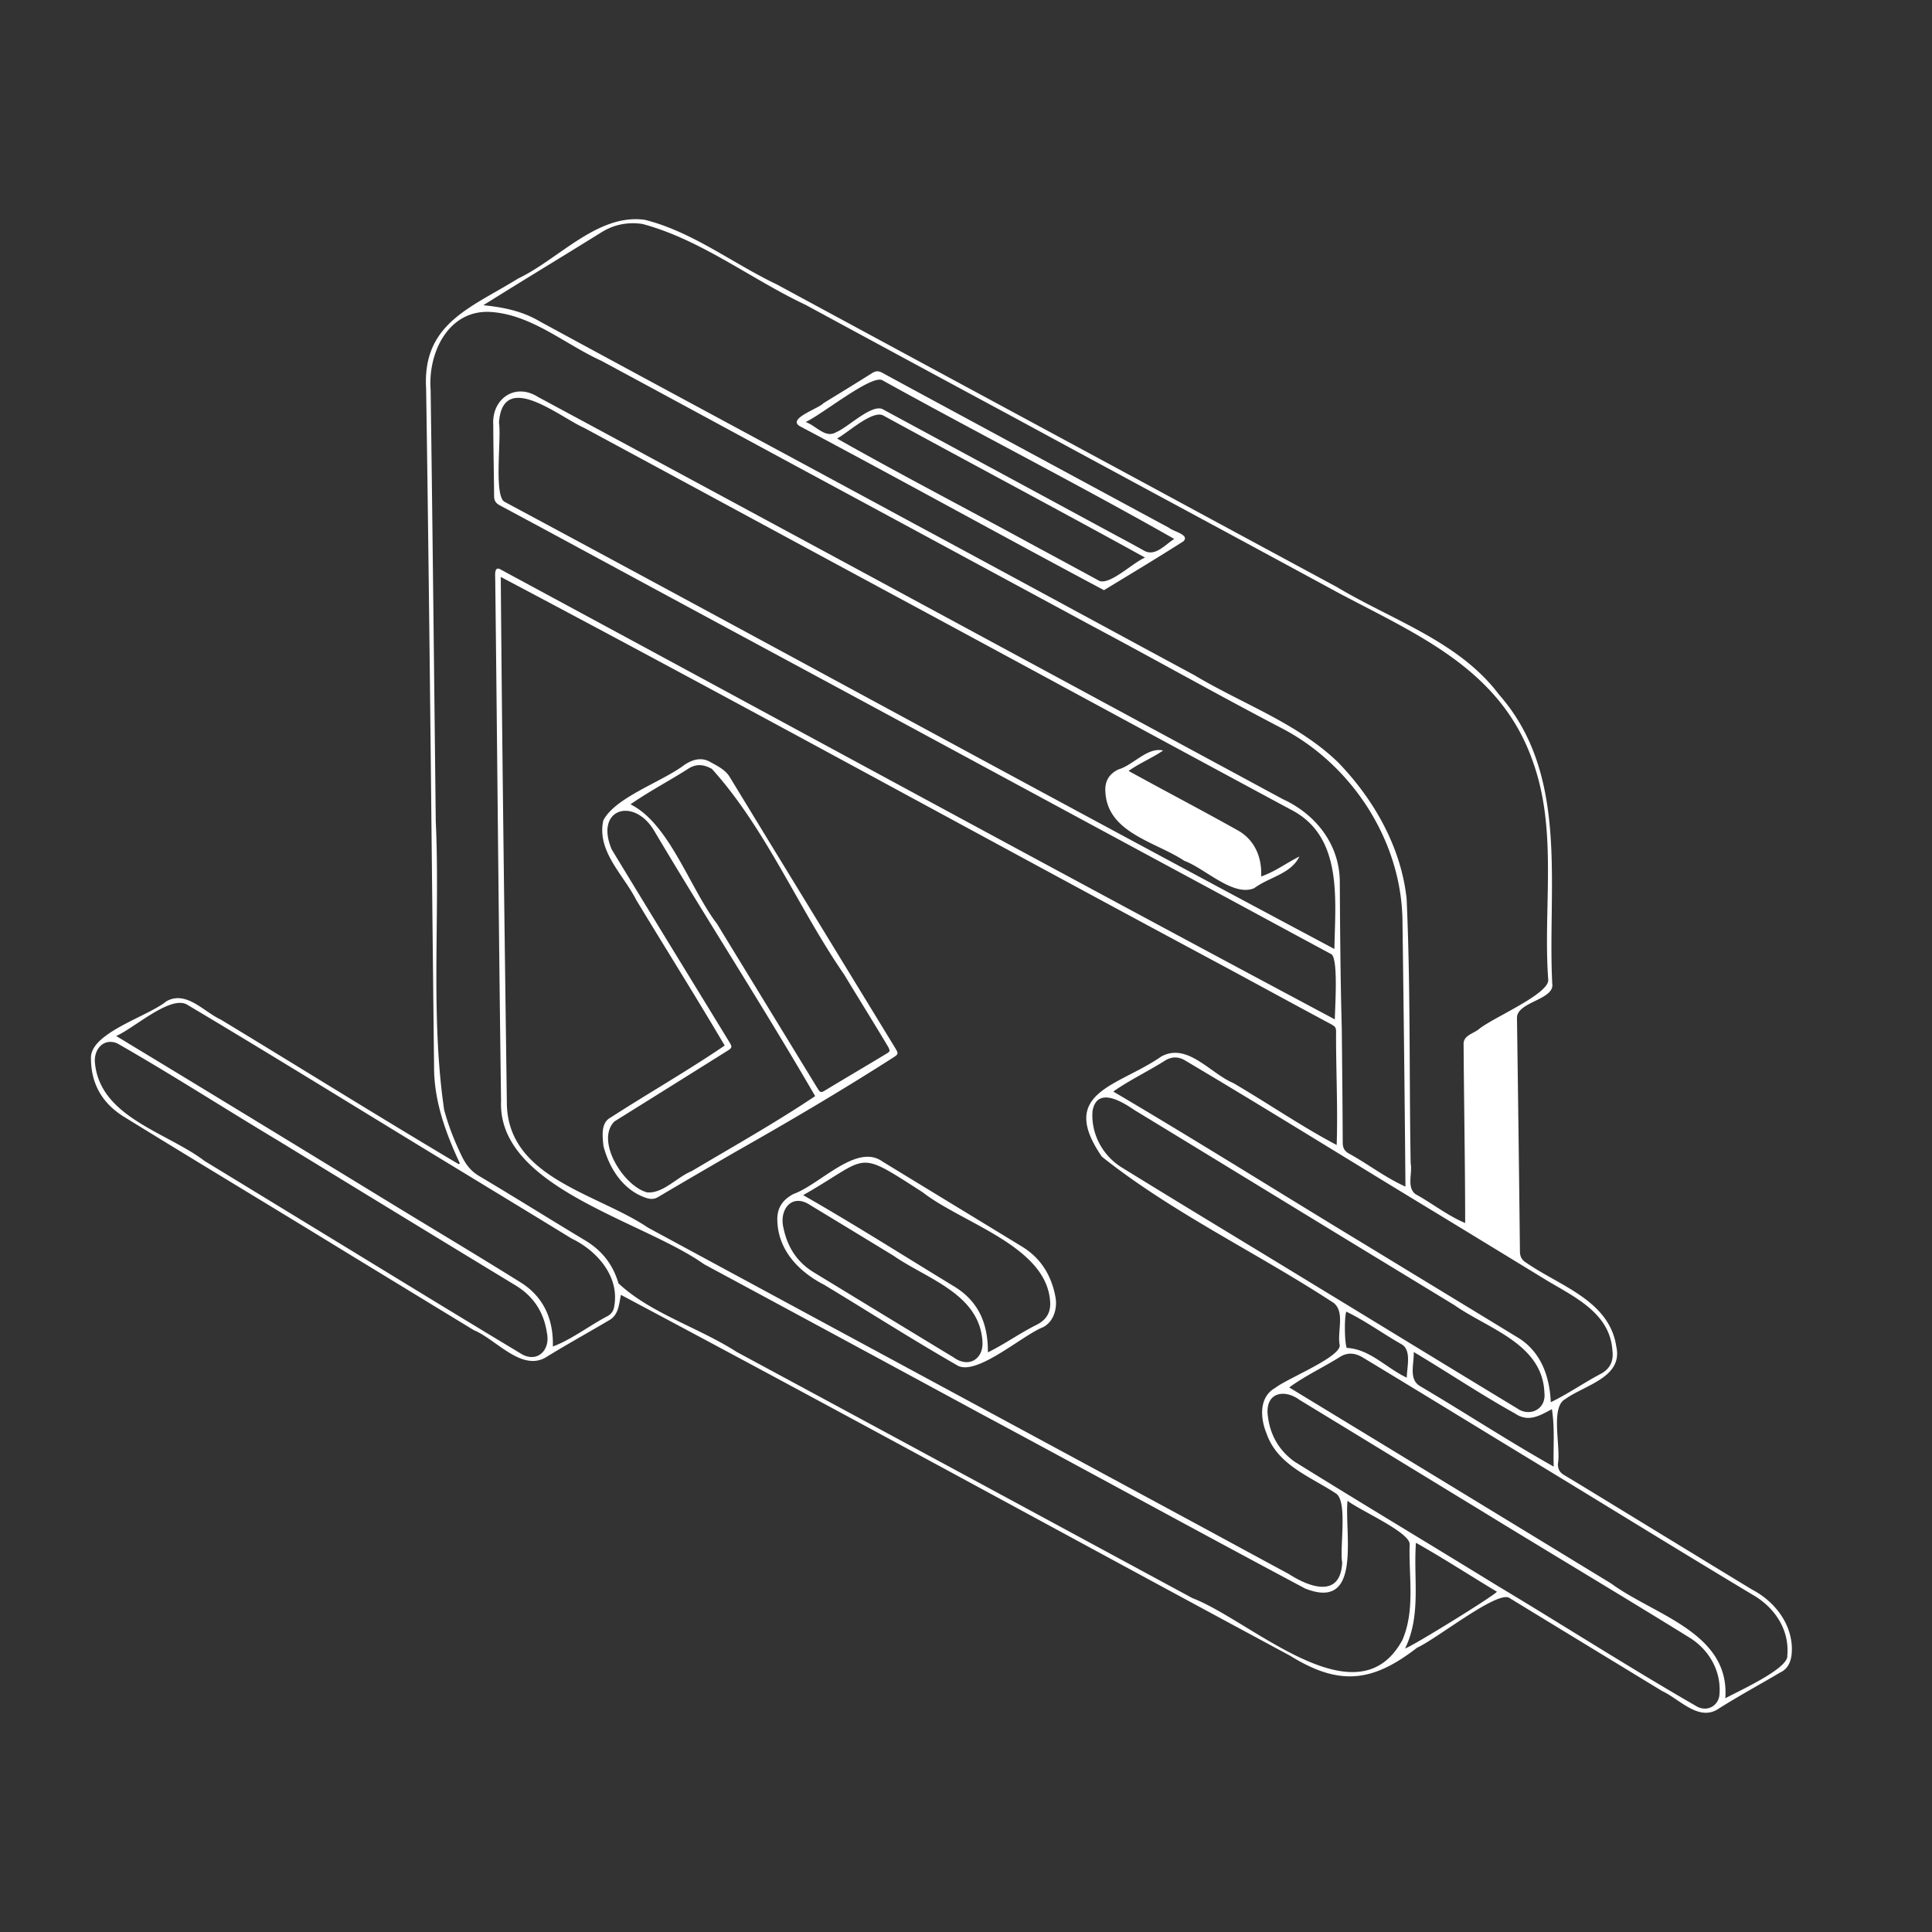 <svg xmlns="http://www.w3.org/2000/svg" width="550" height="550" fill="none" viewBox="0 0 550 550">
    <rect x="0" y="0" width="550" height="550" fill="#333333" stroke="none"/>
    <path fill="#fff" d="M176.76 368.626c-.093.449-.172.893-.251 1.33-.443 2.472-.843 4.7-3.269 5.986-2.197 1.296-4.41 2.571-6.622 3.846-3.584 2.065-7.169 4.131-10.69 6.285-4.953 3.401-10.073-.226-14.899-3.644-2.121-1.502-4.185-2.963-6.153-3.771-11.957-7.28-23.905-14.566-35.854-21.851-9.636-5.918-19.303-11.789-28.97-17.661l-.002-.001-.003-.002-.005-.003c-11.663-7.084-23.326-14.169-34.938-21.336-6.02-3.792-9.232-9.348-9.205-16.589-.142-4.842 7.244-8.524 13.703-11.744 3.11-1.55 6.005-2.993 7.741-4.407 4.062-2.314 7.79.228 11.364 2.666 1.394.951 2.764 1.885 4.122 2.511 8.59 5.2 17.155 10.447 25.72 15.693l.002.002c13.972 8.559 27.944 17.118 42.028 25.478l.101-.071.023-.016.207-.149c-4.025-8.63-7.357-17.72-7.339-27.39-.225-19.636-.432-39.271-.638-58.907-.472-44.752-.944-89.503-1.627-134.254-.942-15.684 8.846-21.293 19.939-27.65 2.056-1.178 4.156-2.381 6.241-3.68 3.723-1.764 7.41-4.334 11.148-6.94 7.831-5.458 15.887-11.072 24.969-9.769 8.819 2.211 16.746 6.8 24.658 11.38 4.267 2.47 8.529 4.936 12.925 7.027 25.567 13.84 51.148 27.653 76.729 41.466l.004.002.012.007q15.318 8.27 30.633 16.543c17.313 9.384 34.644 18.733 51.974 28.082 4.46 2.677 9.169 5.073 13.89 7.474 12.011 6.11 24.095 12.258 32.309 23.162 15.566 17.691 15.279 40.533 14.998 62.889-.082 6.544-.163 13.046.153 19.365.417 2.359-2.218 3.659-4.892 4.979-2.592 1.28-5.221 2.577-5.145 4.875.309 22.145.603 44.287.84 66.432.018 1.586.621 2.502 1.912 3.279 2.309 1.594 4.875 3.042 7.465 4.505 8.157 4.604 16.568 9.352 18.053 19.271 1.464 6.525-4.14 9.375-9.399 12.05l-.001.001c-1.833.932-3.624 1.843-5.059 2.881-2.912 1.474-2.538 6.913-2.199 11.847.176 2.556.342 4.977.038 6.64-.014 1.488.509 2.413 1.768 3.167 4.326 2.596 8.629 5.226 12.932 7.856l14.277 8.719c8.75 5.345 17.5 10.691 26.262 16.01 5.972 3.113 10.769 8.866 11.327 15.763.188 2.979-.187 6.44-3.26 7.847a497 497 0 0 1-6.373 3.691c-3.728 2.135-7.456 4.27-11.083 6.569-4.125 2.863-8.176.135-11.997-2.439-1.413-.951-2.794-1.882-4.137-2.501l-13.211-8.045-.101-.061c-10.109-6.155-20.219-12.31-30.314-18.484-2.411-1.209-10.588 4.247-17.437 8.816-3.628 2.421-6.884 4.593-8.711 5.393-12.774 9.911-22.199 10.979-36.206 2.287-24.199-13.017-48.36-26.111-72.521-39.205l-.01-.006-.011-.005-.01-.006-.002-.001c-39.254-21.274-78.508-42.548-117.923-63.488zm-34.201-204.39c.371 47.706 1.007 95.391 1.643 143.091l.09 6.721c.163 15.6 13.772 22.08 26.768 28.269 4.794 2.283 9.506 4.527 13.428 7.174 32.095 17.371 64.206 34.711 96.316 52.051l.022.011.022.012.043.023.11.06.268.144.037.021c19.872 10.731 39.745 21.462 59.613 32.201q4.476 2.424 8.95 4.852l.003.002.004.002.003.002a7143 7143 0 0 0 17.018 9.212c5.78 3.738 14.696 7.044 15.196-3.234-.263-1.515-.154-4.042-.035-6.8v-.001c.232-5.352.501-11.573-1.837-12.955-1.616-1.058-3.33-2.043-5.052-3.033-6.041-3.472-12.187-7.004-14.592-13.927-1.778-4.27-2.278-10.354 2.407-12.998 1.16-.92 3.683-2.225 6.5-3.683 5.475-2.832 12.061-6.239 11.908-8.507-.281-1.355-.161-2.935-.04-4.529.216-2.846.435-5.736-1.618-7.459-8.248-5.413-16.852-10.409-25.461-15.408-14.025-8.143-28.06-16.293-40.587-26.262-9.797-14.221-1.735-18.386 8.098-23.465 2.931-1.514 6.02-3.109 8.839-5.077 5.113-2.768 9.794.569 14.329 3.801 2.058 1.467 4.086 2.913 6.111 3.757 3.888 2.268 7.707 4.655 11.524 7.041h.001v.001h.001c5.899 3.687 11.794 7.371 17.936 10.615.218-6.421.095-12.803-.028-19.194v-.001c-.068-3.564-.137-7.131-.146-10.71-.01-.624-.003-1.137.003-1.566.014-.975.022-1.51-.199-1.923-.268-.501-.875-.821-2.217-1.531l-.419-.221-.465-.248a4579 4579 0 0 1-16.584-8.963q-5.6-3.04-11.207-6.068c-28.337-15.174-56.604-30.493-84.871-45.812l-.001-.001-.008-.004-.011-.006c-40.537-21.97-81.074-43.939-121.813-65.477m241.038 270.355c.345 10.129.775 22.752-12.063 17.62-17.495-9.311-34.922-18.747-52.349-28.182l-.014-.008c-13.408-7.259-26.816-14.518-40.254-21.721a35110 35110 0 0 0-78.501-42.411c-5.092-3.622-12.165-6.973-19.62-10.504-18.283-8.662-38.863-18.412-38.152-35.927-.412-29.685-.716-59.372-1.021-89.06v-.017c-.204-19.931-.409-39.861-.645-59.792l-.004-.116-.003-.088v-.003c-.044-1.235-.118-3.319 1.659-2.196a58265 58265 0 0 1 76.92 41.594l.012.006c53.421 28.922 106.844 57.844 160.44 86.414-.002-.554.037-1.548.087-2.799.212-5.317.609-15.279-1.257-15.858-6.594-3.54-13.177-7.102-19.761-10.664l-.008-.004-.023-.013c-4.796-2.594-9.592-5.189-14.391-7.775-24.739-13.329-49.461-26.69-74.184-40.051l-.055-.03-.038-.021-9.795-5.293a38191 38191 0 0 0-38.839-20.958l-.007-.003c-16.282-8.778-32.564-17.556-48.83-26.363l-6.345-3.43-.027-.015-.005-.002-.001-.001a5941 5941 0 0 0-24.219-13.048c-1.134-.607-1.63-1.322-1.639-2.599-.024-2.847-.068-5.693-.111-8.539v-.003c-.06-3.913-.12-7.827-.13-11.741-.492-7.357 6.11-12.159 12.694-8.009 50.098 26.98 100.158 54.037 150.218 81.094q30.923 16.715 61.85 33.422c9.541 4.378 16.353 13.146 16.228 23.968.08 13.7.183 27.403.558 41.098.121 10.917.224 21.833.277 32.75.009 1.398.447 2.291 1.662 3.019 2.213 1.211 4.339 2.566 6.463 3.92h.001l.001.001.001.001c3.156 2.011 6.306 4.019 9.725 5.543-.205-25.393-.513-50.728-.853-76.116-.437-22.606-14.539-44.167-34.59-54.489-10.229-5.339-20.361-10.872-30.494-16.405-7.653-4.179-15.307-8.358-23.003-12.454a82561 82561 0 0 1-39.313-21.232l-.029-.016a67935 67935 0 0 0-46.69-25.21q-9.642-5.213-19.28-10.431a21485 21485 0 0 0-34.678-18.745c-3.331-1.515-6.566-3.412-9.81-5.315-6.974-4.09-13.991-8.206-22.1-8.599-11.765-.389-17.46 11.765-16.669 22.195.432 30.938.777 61.876 1.123 92.816q.166 15 .337 29.999c.472 10.259.368 20.586.264 30.916-.174 17.154-.347 34.317 2.117 51.195 1.215 4.578 2.944 8.942 5.007 13.19 1.121 2.309 2.528 4.239 4.873 5.637 5.664 3.369 11.283 6.81 16.903 10.252l.005.003.005.003.005.004c4.463 2.733 8.926 5.466 13.411 8.163 4.762 2.863 7.884 6.892 9.42 12.176 5.534 5.202 12.828 8.746 20.107 12.284 4.665 2.267 9.324 4.531 13.509 7.227a100363 100363 0 0 1 106.17 57.345l23.641 12.781c4.289 1.631 9.472 4.785 15.026 8.164 16.016 9.744 35.111 21.362 44.715 3.744 2.646-6.146 2.408-12.747 2.17-19.321-.095-2.651-.191-5.297-.097-7.907.096-2.316-6.424-5.919-11.731-8.852h-.001c-2.564-1.417-4.846-2.678-5.961-3.561l-.004.004c-.193 1.984-.105 4.573-.01 7.349m-245.992-347.7c5.789.594 11.073 1.653 16.112 4.641 19.99 10.86 40.013 21.657 60.036 32.454l.002.001.002.001.007.004a28568 28568 0 0 1 46.541 25.133c14.951 8.046 29.882 16.131 44.813 24.215l.003.002.004.002.01.005c11.645 6.305 23.29 12.61 34.944 18.897 4.421 2.646 9.052 5.006 13.688 7.367 9.662 4.922 19.34 9.852 27.151 17.401 10.197 10.537 17.934 24.111 19.515 38.833.726 16.053.812 32.13.898 48.205.048 9.049.096 18.096.259 27.139.188.975.103 2.09.017 3.213-.162 2.133-.327 4.292 1.376 5.56 1.849 1.013 3.633 2.159 5.415 3.303 2.82 1.812 5.636 3.621 8.705 4.902-.003-9.952-.12-19.894-.236-29.837v-.022l-.001-.012c-.081-6.978-.163-13.958-.206-20.942-.113-1.832 1.337-2.618 2.762-3.39.535-.289 1.065-.576 1.508-.916 1.267-1.094 4.019-2.61 7.082-4.298 6.014-3.313 13.224-7.284 12.724-10.013-.49-6.861-.345-13.848-.199-20.845.286-13.738.573-27.516-3.946-40.46-8.06-24.003-28.002-34.341-48.603-45.02a836 836 0 0 1-6.739-3.519c-15.232-8.267-30.484-16.496-45.736-24.726l-.001-.001-.002-.001-.001-.001a21248 21248 0 0 1-46.314-25.039 26037 26037 0 0 1-59.853-32.339c-5.646-2.664-11.113-5.838-16.584-9.015-9.618-5.586-19.251-11.18-29.896-14.024-4.154-.58-8 .134-11.587 2.35a2803 2803 0 0 1-14.966 9.226h-.001l-.004.002-.002.002c-6.207 3.808-12.409 7.613-18.692 11.553l-.005.01m242.272 183.263c.023-1.463.068-2.967.114-4.498.396-13.215.851-28.379-12.531-35.184-21.211-11.407-42.392-22.868-63.572-34.329l-.004-.002-.004-.002-.017-.01c-17.228-9.322-34.454-18.644-51.697-27.936a44699 44699 0 0 1-46.232-24.972 52280 52280 0 0 0-39.626-21.41c-1.449-.642-3.27-1.713-5.259-2.884-7.781-4.578-18.146-10.676-19.004 1.384.257 1.492.154 4.458.039 7.765-.219 6.306-.481 13.856 1.623 14.814 32.646 17.52 65.235 35.161 97.823 52.802l.003.001c46.062 24.935 92.124 49.869 138.344 74.461m69.561 124.56c2.105-1.267 4.211-2.534 6.379-3.669 2.675-1.483 3.56-3.774 3.211-6.539-.589-9.507-8.665-14.18-16.114-18.491a270 270 0 0 1-2.195-1.278 41685 41685 0 0 0-30.619-18.68c-9.451-5.714-18.871-11.481-28.292-17.248l-.001-.001h-.001c-14.829-9.079-29.659-18.157-44.611-27.029-1.791-.987-3.591-1.023-5.458.098-2.062 1.31-4.179 2.5-6.294 3.69-2.892 1.626-5.78 3.25-8.517 5.172 15.053 8.868 29.925 17.999 44.801 27.132 9.012 5.533 18.025 11.067 27.081 16.543q9.507 5.794 19.021 11.581c7.997 4.865 15.995 9.73 23.984 14.607 6.727 3.926 9.353 11.06 9.661 18.582v-.005c2.73-1.317 5.345-2.89 7.961-4.464m-282.432-16.548c2.008-1.248 4.015-2.495 6.055-3.55.938-.554 1.594-1.434 1.76-2.515 1.71-8.589-4.784-16.017-12.074-19.51a8155 8155 0 0 0-22.463-13.702q-5.029-3.06-10.054-6.121c-9.423-5.713-18.824-11.466-28.224-17.218l-.009-.006-.002-.001-.001-.001c-16.16-9.888-32.318-19.777-48.595-29.464-3.264-2.108-9.371 1.941-14.493 5.338-2.238 1.484-4.288 2.843-5.83 3.51 26.603 16.085 52.992 32.2 79.502 48.401 3.775 2.302 7.559 4.593 11.342 6.883 8.027 4.861 16.054 9.721 24.011 14.691 6.736 4.078 9.671 10.555 9.456 18.416 3.296-1.223 6.459-3.188 9.618-5.151M493.809 482.1l.003-.002c5.43-2.735 15.34-7.727 14.991-10.774.688-7.29-3.524-13.659-9.737-17.255-13.362-8.016-26.658-16.147-39.954-24.277l-.014-.008c-8.051-4.923-16.103-9.847-24.169-14.745-5.682-3.455-11.358-6.92-17.034-10.385l-.005-.003-.004-.003-.005-.003c-9.969-6.085-19.938-12.171-29.937-18.206-2.037-1.219-4.136-1.545-6.329-.25-1.911 1.206-3.887 2.312-5.862 3.417-2.994 1.676-5.986 3.351-8.744 5.369a71903 71903 0 0 1 91.665 55.82c3.174 2.336 6.969 4.396 10.83 6.491 11.059 6.002 22.647 12.291 21.66 26.174.609-.335 1.532-.8 2.642-1.359h.001zM27.033 302.609c1.058 11.02 10.947 16.325 20.445 21.421 3.86 2.07 7.656 4.107 10.768 6.478q10.397 6.339 20.793 12.686l.094.057 15.114 9.224q6.539 3.986 13.073 7.979l.042.026c13.546 8.274 27.093 16.547 40.695 24.726 4.637 3.064 8.715-.647 7.638-5.766-.857-5.851-3.801-10.39-8.879-13.485-22.557-13.695-45.078-27.452-67.594-41.218-5.872-3.514-11.7-7.106-17.53-10.698h-.001v-.001c-9.365-5.77-18.73-11.541-28.27-16.986-3.708-1.657-6.794 1.488-6.392 5.552zm333.807 99.593c.46 5.744 2.948 10.501 7.705 13.914 11.277 7.004 22.632 13.912 33.987 20.819l.006.004a6090 6090 0 0 1 23.855 14.562c7.34 4.399 14.632 8.887 21.924 13.376 11.596 7.137 23.191 14.274 34.977 21.053 3.261 1.487 5.968-.751 6.191-3.426.581-6.544-2.729-12.538-8.156-16.085-11.319-7.014-22.713-13.913-34.106-20.813l-.004-.002c-8.479-5.134-16.957-10.268-25.404-15.45-7.173-4.37-14.341-8.748-21.509-13.125l-.003-.002-.004-.002-.004-.003c-10.116-6.178-20.232-12.356-30.36-18.514-4.016-2.975-9.34-2.314-9.095 3.694m78.828-5.565c-.341-10.671-9.274-15.644-17.828-20.404-2.749-1.531-5.46-3.039-7.833-4.708q-8.096-4.932-16.194-9.857-8.892-5.408-17.779-10.824-10.159-6.198-20.314-12.404l-.005-.003-.006-.004-.006-.003-.007-.004-.007-.005-.008-.004c-12.247-7.482-24.495-14.965-36.758-22.422-3.623-2.479-10.693-6.767-11.913.362-.446 6.383 2.801 12.498 8.192 15.91 11.174 6.902 22.4 13.719 33.628 20.537l.002.002.003.002.003.001.001.001h.001l.001.001a8191 8191 0 0 1 21.404 13.028c7.326 4.454 14.646 8.919 21.966 13.384l.018.011.018.011.019.011.007.005.008.005c11.851 7.228 23.702 14.457 35.579 21.641 3.565 2.568 8.268.321 7.813-4.27zm-15.88-103.286c2.202-1.431 4.394-2.856 6.844-3.868l.023 1.37c.368 22.043.732 43.908.745 65.945-2.357-.748-4.426-2.114-6.502-3.486-1.381-.912-2.766-1.826-4.24-2.562-1.233-.719-1.626-1.621-1.639-3.01-.113-12.564-.268-25.127-.424-37.69l-.072-5.806c.154-.915.042-1.968-.07-3.032-.211-1.998-.425-4.033 1.102-5.254 1.459-.804 2.848-1.706 4.233-2.607m-21.468 94.341c-.251 2.689-.51 5.469 1.932 6.903 5.22 3.083 10.37 6.259 15.517 9.433l.002.001c7.448 4.592 14.891 9.182 22.537 13.485-.062-1.951-.04-3.824-.018-5.667.043-3.572.085-7.026-.496-10.695l-.215.116-.236.127c-3.378 1.823-6.432 3.471-10.059.99-6.011-3.344-11.702-6.905-17.434-10.491h-.001v-.001c-3.745-2.342-7.507-4.696-11.388-7.008.039.878-.05 1.836-.141 2.806zm-2.32 81.59c1.679-.388 25.049-14.793 26.143-16.151-2.802-1.685-5.507-3.359-8.195-5.022l-.011-.007-.015-.01h-.001l-.004-.002c-4.834-2.992-9.618-5.952-14.826-8.891-.235 3.127-.178 6.272-.121 9.407.128 7.072.255 14.084-2.97 20.676m.482-77.094c.008-.676.086-1.447.167-2.255.271-2.687.583-5.781-1.485-7.148-2.138-1.201-4.223-2.517-6.308-3.833h-.001c-3.138-1.98-6.275-3.96-9.592-5.551-.585 1.706-.514 8.612.121 10.318 4.262.208 7.696 2.536 11.187 4.902 1.905 1.292 3.828 2.595 5.911 3.571zM190.633 271.761c-3.176-5.173-6.353-10.346-9.496-15.543-1.041-2.065-2.411-4.084-3.791-6.119-3.45-5.086-6.966-10.27-5.598-16.523 2.148-4.242 8.494-7.595 14.419-10.725 3.278-1.732 6.427-3.396 8.665-5.105 2.372-1.585 4.962-2.278 7.468-.768l.223.123.313.171.011.006v.001c1.857 1.014 3.844 2.101 4.929 3.978 9.069 14.892 18.161 29.77 27.254 44.647l.005.01.014.022.024.04c6.621 10.834 13.242 21.667 19.853 32.505.854 1.425.818 1.658-.553 2.52-14.651 9.389-29.646 18.21-44.783 26.782-7.397 4.283-14.789 8.571-22.141 12.931-1.202.714-2.211.728-3.493.304-6.544-2.162-10.546-8.434-12.177-14.834l-.046-.494c-.257-2.679-.587-6.125 2.074-7.537 4.427-2.859 8.917-5.615 13.406-8.37v-.001h.001c6.431-3.947 12.859-7.893 19.093-12.136-5.12-8.697-10.396-17.289-15.673-25.884zm16.047-1.694c-6.85-11.099-13.701-22.198-20.353-33.404-5.793-9.974-17.187-6.477-12.162 5.19 7.718 12.731 15.491 25.428 23.264 38.125q5.121 8.362 10.236 16.73c.813 1.331.777 1.581-.626 2.461a13055 13055 0 0 1-32.137 20.091c-5.463 5.535 2.635 18.43 9.313 20.181 2.852.266 5.524-1.564 8.151-3.364 1.519-1.04 3.023-2.071 4.538-2.68a1599 1599 0 0 1 8.675-5.108c8.925-5.232 17.784-10.424 26.483-16.247v-.004c-8.197-14.129-16.789-28.049-25.382-41.971m-27.191-41.087c7.264 3.597 12.288 12.795 17.065 21.543 2.489 4.559 4.912 8.996 7.551 12.453l10.129 16.581.214.35.029.047q9.145 14.978 18.304 29.953c.741 1.193.982 1.202 2.184.465 3.068-1.854 6.147-3.688 9.226-5.523h.001c2.686-1.6 5.372-3.2 8.05-4.813 1.193-.719 1.206-.813.59-2.037-2.483-4.156-5.014-8.285-7.545-12.414l-.001-.002-.002-.002-.001-.003c-1.675-2.733-3.351-5.465-5.012-8.206-5.073-7.357-9.567-15.265-14.063-23.179-7.085-12.466-14.176-24.945-23.55-35.303-2.27-1.251-4.32-1.541-6.607-.125-2.27 1.457-4.574 2.812-6.874 4.165-3.272 1.924-6.538 3.845-9.693 6.05zm46.382 110.93c-3.176 1.702-4.708 4.051-4.583 7.607h.005c.232 8.451 6.173 14.565 13.324 18.237 4.403 2.659 8.785 5.358 13.166 8.057l.003.002.001.001h.001c8.116 4.999 16.232 9.999 24.492 14.747 3.612 2.472 10.914-2.283 17.134-6.334 2.919-1.9 5.599-3.646 7.549-4.417 3.082-1.608 4.118-5.477 3.479-8.702-1.152-6.079-4.154-10.961-9.505-14.23-5.962-3.641-11.929-7.274-17.896-10.907-7.307-4.449-14.614-8.898-21.911-13.361-4.967-3.504-11.309.74-17.209 4.688-2.855 1.91-5.607 3.751-8.05 4.612m62.39 41.112c-2.304 1.392-4.608 2.784-7.034 3.97l-.005.004c.089-8.241-2.698-14.69-9.867-18.938-4.235-2.576-8.445-5.172-12.652-7.765l-.006-.003-.001-.001-.001-.001c-9.942-6.129-19.862-12.245-30.046-18.057 3.374-1.921 6.013-3.577 8.177-4.934l.001-.001c4.181-2.623 6.584-4.131 9.073-4.286 3.365-.211 6.885 2.052 15.165 7.375l1.58 1.016c3.37 2.639 7.867 5.066 12.546 7.592 10.922 5.896 22.839 12.329 23.737 23.246.299 3.171-.844 5.377-3.828 6.909-2.353 1.164-4.596 2.519-6.839 3.874m-26.383-19.038c8.361 4.665 17.111 9.547 17.799 19.823l-.005.005c.407 4.962-3.792 7.754-8.098 4.676q-20-12.139-39.981-24.325c-4.717-2.881-7.442-7.205-8.54-12.52-1.336-5.231 2.304-10.086 7.575-6.589a6554 6554 0 0 1 19.854 12.059l1.101.67 2.701 1.645c2.31 1.608 4.932 3.071 7.594 4.556m52.406-193.974c-14.089-7.5-28.121-15.118-42.153-22.736-14.755-8.01-29.511-16.02-44.335-23.896-2.74-1.479.825-3.328 3.732-4.836 1.306-.678 2.479-1.286 2.888-1.761q1.835-1.129 3.673-2.255a900 900 0 0 0 10.218-6.33c1.036-.657 1.836-.634 2.89-.058 7.93 4.321 15.878 8.613 23.825 12.904l8.491 4.587a53298 53298 0 0 0 49.303 26.635c.362.326 1.069.635 1.819.964 1.679.734 3.57 1.562 2.264 2.869-6.025 3.846-12.151 7.561-18.271 11.272l-.002.001q-2.173 1.316-4.342 2.636zm-30.365-32.13c-10.832-5.845-21.666-11.691-32.475-17.597-2.201-1.173-6.49 1.913-9.86 4.339-1.288.928-2.443 1.758-3.295 2.218 11.466 6.493 23.083 12.713 34.701 18.934h.002v.001c7.06 3.78 14.121 7.56 21.148 11.402l1.956 1.055.002.001c5.61 3.025 11.222 6.05 16.811 9.111 1.971.849 5.401-1.568 8.528-3.772 1.693-1.193 3.297-2.323 4.533-2.839h.004c-13.979-7.705-28.016-15.278-42.054-22.853m-54.586-15.744c1.036.365 2.005 1.016 2.953 1.652 1.894 1.272 3.701 2.485 5.779 1.234 1.169-.483 2.708-1.574 4.356-2.742 3.136-2.223 6.663-4.723 8.771-3.833l20.483 11.072.055.03c14.458 7.814 28.918 15.629 43.367 23.452q1.46.79 2.921 1.573c2.573 1.382 5.144 2.763 7.687 4.198 2.419 1.354 4.632-.37 6.684-1.968.65-.505 1.283-.998 1.901-1.377-15.443-8.769-31.126-17.154-46.812-25.54h-.001c-12.12-6.48-24.241-12.96-36.253-19.618-1.974-1.188-8.866 3.453-14.633 7.337-3.017 2.031-5.726 3.856-7.263 4.53zm91.945 99.328c4.529 2.495 8.997 4.901 13.449 7.297 5.849 3.149 11.67 6.283 17.564 9.585 4.864 2.68 6.994 7.687 6.735 13.176 2.624-.949 4.634-2.135 6.762-3.391 1.276-.753 2.595-1.532 4.115-2.299-1.533 3.216-4.715 4.733-7.901 6.251-1.726.823-3.453 1.646-4.919 2.74-3.971 1.765-8.97-1.38-13.571-4.275-2.27-1.429-4.444-2.797-6.35-3.483-2.17-1.447-4.736-2.683-7.343-3.94-7.184-3.464-14.689-7.081-15.138-15.665-.219-2.845.88-5.069 3.721-6.423 1.632-.476 3.239-1.544 4.85-2.614 2.57-1.707 5.152-3.422 7.867-2.763-1.526 1.036-3.097 1.886-4.682 2.743-1.718.929-3.452 1.867-5.159 3.061m29.914 17.985c4.046 2.215 5.851 5.855 6.378 9.875-.134 7.491-6.456 3.795-10.871 1.214-.828-.484-1.589-.929-2.229-1.253q-3.05-1.652-6.103-3.296c-5.373-2.896-10.746-5.792-16.066-8.782-5.534-1.68-9.969-16.665-.839-13.829 9.943 5.293 19.841 10.675 29.73 16.071"/>
</svg>
